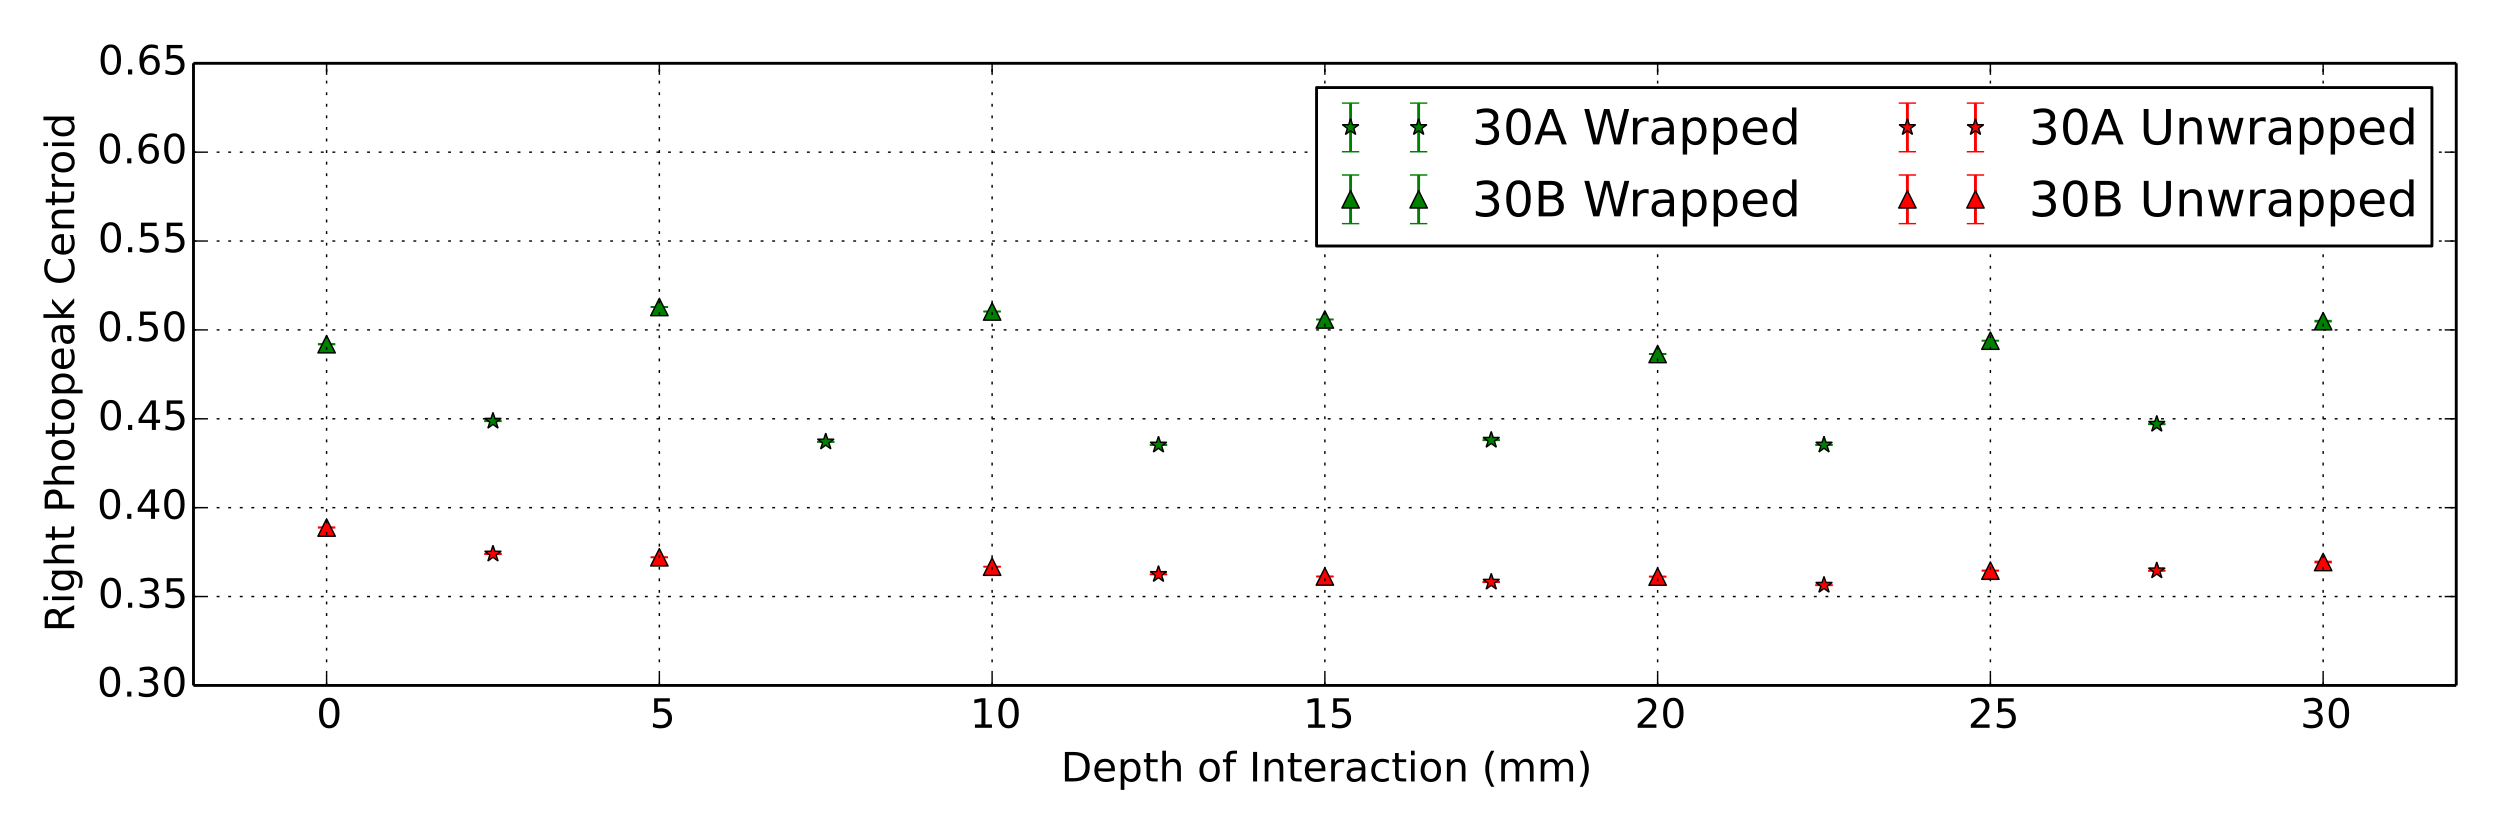 <?xml version="1.0" encoding="utf-8" standalone="no"?>
<!DOCTYPE svg PUBLIC "-//W3C//DTD SVG 1.1//EN"
  "http://www.w3.org/Graphics/SVG/1.1/DTD/svg11.dtd">
<!-- Created with matplotlib (http://matplotlib.org/) -->
<svg height="288pt" version="1.1" viewBox="0 0 864 288" width="864pt" xmlns="http://www.w3.org/2000/svg" xmlns:xlink="http://www.w3.org/1999/xlink">
 <defs>
  <style type="text/css">
*{stroke-linecap:butt;stroke-linejoin:round;}
  </style>
 </defs>
 <g id="figure_1">
  <g id="patch_1">
   <path d="
M0 288
L864 288
L864 0
L0 0
z
" style="fill:#ffffff;"/>
  </g>
  <g id="axes_1">
   <g id="patch_2">
    <path d="
M66.87 236.88
L848.88 236.88
L848.88 21.87
L66.87 21.87
z
" style="fill:#ffffff;"/>
   </g>
   <g id="LineCollection_1">
    <defs>
     <path d="
M285.373 -135.209
L285.373 -135.391" id="C0_0_f84e76b714"/>
     <path d="
M400.374 -134.13
L400.374 -134.309" id="C0_1_87a9ce64a6"/>
     <path d="
M515.376 -135.793
L515.376 -135.975" id="C0_2_22b925d654"/>
     <path d="
M745.379 -141.311
L745.379 -141.509" id="C0_3_57998615c4"/>
     <path d="
M170.371 -142.36
L170.371 -142.576" id="C0_4_4e714dbee5"/>
     <path d="
M630.377 -134.138
L630.377 -134.328" id="C0_5_bfb41fe1fd"/>
    </defs>
    <g clip-path="url(#p6a57d1389c)">
     <use style="fill:none;stroke:#008000;" x="0.0" xlink:href="#C0_0_f84e76b714" y="288.0"/>
    </g>
    <g clip-path="url(#p6a57d1389c)">
     <use style="fill:none;stroke:#008000;" x="0.0" xlink:href="#C0_1_87a9ce64a6" y="288.0"/>
    </g>
    <g clip-path="url(#p6a57d1389c)">
     <use style="fill:none;stroke:#008000;" x="0.0" xlink:href="#C0_2_22b925d654" y="288.0"/>
    </g>
    <g clip-path="url(#p6a57d1389c)">
     <use style="fill:none;stroke:#008000;" x="0.0" xlink:href="#C0_3_57998615c4" y="288.0"/>
    </g>
    <g clip-path="url(#p6a57d1389c)">
     <use style="fill:none;stroke:#008000;" x="0.0" xlink:href="#C0_4_4e714dbee5" y="288.0"/>
    </g>
    <g clip-path="url(#p6a57d1389c)">
     <use style="fill:none;stroke:#008000;" x="0.0" xlink:href="#C0_5_bfb41fe1fd" y="288.0"/>
    </g>
   </g>
   <g id="LineCollection_2">
    <defs>
     <path d="
M457.875 -177.488
L457.875 -177.688" id="C1_0_87cd626e05"/>
     <path d="
M227.872 -181.8
L227.872 -181.988" id="C1_1_9b79291924"/>
     <path d="
M802.879 -176.798
L802.879 -177.197" id="C1_2_ac76e5a83e"/>
     <path d="
M687.878 -170.17
L687.878 -170.349" id="C1_3_b88415d452"/>
     <path d="
M572.876 -165.557
L572.876 -165.746" id="C1_4_89aa7c04b0"/>
     <path d="
M112.871 -168.893
L112.871 -169.194" id="C1_5_af213c4eaf"/>
     <path d="
M342.874 -180.25
L342.874 -180.449" id="C1_6_d04ceac0a5"/>
    </defs>
    <g clip-path="url(#p6a57d1389c)">
     <use style="fill:none;stroke:#008000;" x="0.0" xlink:href="#C1_0_87cd626e05" y="288.0"/>
    </g>
    <g clip-path="url(#p6a57d1389c)">
     <use style="fill:none;stroke:#008000;" x="0.0" xlink:href="#C1_1_9b79291924" y="288.0"/>
    </g>
    <g clip-path="url(#p6a57d1389c)">
     <use style="fill:none;stroke:#008000;" x="0.0" xlink:href="#C1_2_ac76e5a83e" y="288.0"/>
    </g>
    <g clip-path="url(#p6a57d1389c)">
     <use style="fill:none;stroke:#008000;" x="0.0" xlink:href="#C1_3_b88415d452" y="288.0"/>
    </g>
    <g clip-path="url(#p6a57d1389c)">
     <use style="fill:none;stroke:#008000;" x="0.0" xlink:href="#C1_4_89aa7c04b0" y="288.0"/>
    </g>
    <g clip-path="url(#p6a57d1389c)">
     <use style="fill:none;stroke:#008000;" x="0.0" xlink:href="#C1_5_af213c4eaf" y="288.0"/>
    </g>
    <g clip-path="url(#p6a57d1389c)">
     <use style="fill:none;stroke:#008000;" x="0.0" xlink:href="#C1_6_d04ceac0a5" y="288.0"/>
    </g>
   </g>
   <g id="LineCollection_3">
    <defs>
     <path d="
M745.379 -90.666
L745.379 -90.856" id="C2_0_e4995f9264"/>
     <path d="
M515.376 -86.753
L515.376 -86.93" id="C2_1_baa4ecd8dc"/>
     <path d="
M860.38 -90.256
L860.38 -90.767" id="C2_2_546cac881d"/>
     <path d="
M400.374 -89.422
L400.374 -89.592" id="C2_3_488a31db1c"/>
     <path d="
M630.377 -85.679
L630.377 -85.862" id="C2_4_7d1942fc31"/>
     <path d="
M170.371 -96.446
L170.371 -96.652" id="C2_5_08588f0f5e"/>
    </defs>
    <g clip-path="url(#p6a57d1389c)">
     <use style="fill:none;stroke:#ff0000;" x="0.0" xlink:href="#C2_0_e4995f9264" y="288.0"/>
    </g>
    <g clip-path="url(#p6a57d1389c)">
     <use style="fill:none;stroke:#ff0000;" x="0.0" xlink:href="#C2_1_baa4ecd8dc" y="288.0"/>
    </g>
    <g clip-path="url(#p6a57d1389c)">
     <use style="fill:none;stroke:#ff0000;" x="0.0" xlink:href="#C2_2_546cac881d" y="288.0"/>
    </g>
    <g clip-path="url(#p6a57d1389c)">
     <use style="fill:none;stroke:#ff0000;" x="0.0" xlink:href="#C2_3_488a31db1c" y="288.0"/>
    </g>
    <g clip-path="url(#p6a57d1389c)">
     <use style="fill:none;stroke:#ff0000;" x="0.0" xlink:href="#C2_4_7d1942fc31" y="288.0"/>
    </g>
    <g clip-path="url(#p6a57d1389c)">
     <use style="fill:none;stroke:#ff0000;" x="0.0" xlink:href="#C2_5_08588f0f5e" y="288.0"/>
    </g>
   </g>
   <g id="LineCollection_4">
    <defs>
     <path d="
M802.879 -93.552
L802.879 -93.974" id="C3_0_20432c272b"/>
     <path d="
M572.876 -88.642
L572.876 -88.824" id="C3_1_07f9cdc0fd"/>
     <path d="
M687.878 -90.685
L687.878 -90.893" id="C3_2_802c708a5b"/>
     <path d="
M457.875 -88.683
L457.875 -88.869" id="C3_3_863ce55104"/>
     <path d="
M342.874 -92.063
L342.874 -92.242" id="C3_4_1d6127c6db"/>
     <path d="
M227.872 -95.306
L227.872 -95.498" id="C3_5_6815d40a22"/>
     <path d="
M112.871 -105.555
L112.871 -105.816" id="C3_6_57e0ab367d"/>
    </defs>
    <g clip-path="url(#p6a57d1389c)">
     <use style="fill:none;stroke:#ff0000;" x="0.0" xlink:href="#C3_0_20432c272b" y="288.0"/>
    </g>
    <g clip-path="url(#p6a57d1389c)">
     <use style="fill:none;stroke:#ff0000;" x="0.0" xlink:href="#C3_1_07f9cdc0fd" y="288.0"/>
    </g>
    <g clip-path="url(#p6a57d1389c)">
     <use style="fill:none;stroke:#ff0000;" x="0.0" xlink:href="#C3_2_802c708a5b" y="288.0"/>
    </g>
    <g clip-path="url(#p6a57d1389c)">
     <use style="fill:none;stroke:#ff0000;" x="0.0" xlink:href="#C3_3_863ce55104" y="288.0"/>
    </g>
    <g clip-path="url(#p6a57d1389c)">
     <use style="fill:none;stroke:#ff0000;" x="0.0" xlink:href="#C3_4_1d6127c6db" y="288.0"/>
    </g>
    <g clip-path="url(#p6a57d1389c)">
     <use style="fill:none;stroke:#ff0000;" x="0.0" xlink:href="#C3_5_6815d40a22" y="288.0"/>
    </g>
    <g clip-path="url(#p6a57d1389c)">
     <use style="fill:none;stroke:#ff0000;" x="0.0" xlink:href="#C3_6_57e0ab367d" y="288.0"/>
    </g>
   </g>
   <g id="line2d_1">
    <defs>
     <path d="
M3 1.83697e-16
L-3 -1.83697e-16" id="m1ef3793437" style="stroke:#008000;stroke-width:0.5;"/>
    </defs>
    <g clip-path="url(#p6a57d1389c)">
     <use style="fill:#008000;stroke:#008000;stroke-width:0.5;" x="285.373" xlink:href="#m1ef3793437" y="152.791"/>
     <use style="fill:#008000;stroke:#008000;stroke-width:0.5;" x="400.374" xlink:href="#m1ef3793437" y="153.87"/>
     <use style="fill:#008000;stroke:#008000;stroke-width:0.5;" x="515.376" xlink:href="#m1ef3793437" y="152.207"/>
     <use style="fill:#008000;stroke:#008000;stroke-width:0.5;" x="745.379" xlink:href="#m1ef3793437" y="146.689"/>
     <use style="fill:#008000;stroke:#008000;stroke-width:0.5;" x="170.371" xlink:href="#m1ef3793437" y="145.64"/>
     <use style="fill:#008000;stroke:#008000;stroke-width:0.5;" x="630.377" xlink:href="#m1ef3793437" y="153.862"/>
    </g>
   </g>
   <g id="line2d_2">
    <g clip-path="url(#p6a57d1389c)">
     <use style="fill:#008000;stroke:#008000;stroke-width:0.5;" x="285.373" xlink:href="#m1ef3793437" y="152.609"/>
     <use style="fill:#008000;stroke:#008000;stroke-width:0.5;" x="400.374" xlink:href="#m1ef3793437" y="153.691"/>
     <use style="fill:#008000;stroke:#008000;stroke-width:0.5;" x="515.376" xlink:href="#m1ef3793437" y="152.025"/>
     <use style="fill:#008000;stroke:#008000;stroke-width:0.5;" x="745.379" xlink:href="#m1ef3793437" y="146.491"/>
     <use style="fill:#008000;stroke:#008000;stroke-width:0.5;" x="170.371" xlink:href="#m1ef3793437" y="145.424"/>
     <use style="fill:#008000;stroke:#008000;stroke-width:0.5;" x="630.377" xlink:href="#m1ef3793437" y="153.672"/>
    </g>
   </g>
   <g id="line2d_3">
    <defs>
     <path d="
M1.83697e-16 -3
L-0.674 -0.927
L-2.853 -0.927
L-1.09 0.354
L-1.763 2.427
L-2.10498e-16 1.146
L1.763 2.427
L1.09 0.354
L2.853 -0.927
L0.674 -0.927
z
" id="m78c097fb03" style="stroke:#000000;stroke-linejoin:bevel;stroke-width:0.5;"/>
    </defs>
    <g clip-path="url(#p6a57d1389c)">
     <use style="fill:#008000;stroke:#000000;stroke-linejoin:bevel;stroke-width:0.5;" x="285.373" xlink:href="#m78c097fb03" y="152.7"/>
     <use style="fill:#008000;stroke:#000000;stroke-linejoin:bevel;stroke-width:0.5;" x="400.374" xlink:href="#m78c097fb03" y="153.781"/>
     <use style="fill:#008000;stroke:#000000;stroke-linejoin:bevel;stroke-width:0.5;" x="515.376" xlink:href="#m78c097fb03" y="152.116"/>
     <use style="fill:#008000;stroke:#000000;stroke-linejoin:bevel;stroke-width:0.5;" x="745.379" xlink:href="#m78c097fb03" y="146.59"/>
     <use style="fill:#008000;stroke:#000000;stroke-linejoin:bevel;stroke-width:0.5;" x="170.371" xlink:href="#m78c097fb03" y="145.532"/>
     <use style="fill:#008000;stroke:#000000;stroke-linejoin:bevel;stroke-width:0.5;" x="630.377" xlink:href="#m78c097fb03" y="153.767"/>
    </g>
   </g>
   <g id="line2d_4">
    <g clip-path="url(#p6a57d1389c)">
     <use style="fill:#008000;stroke:#008000;stroke-width:0.5;" x="457.875" xlink:href="#m1ef3793437" y="110.512"/>
     <use style="fill:#008000;stroke:#008000;stroke-width:0.5;" x="227.872" xlink:href="#m1ef3793437" y="106.2"/>
     <use style="fill:#008000;stroke:#008000;stroke-width:0.5;" x="802.879" xlink:href="#m1ef3793437" y="111.202"/>
     <use style="fill:#008000;stroke:#008000;stroke-width:0.5;" x="687.878" xlink:href="#m1ef3793437" y="117.83"/>
     <use style="fill:#008000;stroke:#008000;stroke-width:0.5;" x="572.876" xlink:href="#m1ef3793437" y="122.443"/>
     <use style="fill:#008000;stroke:#008000;stroke-width:0.5;" x="112.871" xlink:href="#m1ef3793437" y="119.107"/>
     <use style="fill:#008000;stroke:#008000;stroke-width:0.5;" x="342.874" xlink:href="#m1ef3793437" y="107.75"/>
    </g>
   </g>
   <g id="line2d_5">
    <g clip-path="url(#p6a57d1389c)">
     <use style="fill:#008000;stroke:#008000;stroke-width:0.5;" x="457.875" xlink:href="#m1ef3793437" y="110.312"/>
     <use style="fill:#008000;stroke:#008000;stroke-width:0.5;" x="227.872" xlink:href="#m1ef3793437" y="106.012"/>
     <use style="fill:#008000;stroke:#008000;stroke-width:0.5;" x="802.879" xlink:href="#m1ef3793437" y="110.803"/>
     <use style="fill:#008000;stroke:#008000;stroke-width:0.5;" x="687.878" xlink:href="#m1ef3793437" y="117.651"/>
     <use style="fill:#008000;stroke:#008000;stroke-width:0.5;" x="572.876" xlink:href="#m1ef3793437" y="122.254"/>
     <use style="fill:#008000;stroke:#008000;stroke-width:0.5;" x="112.871" xlink:href="#m1ef3793437" y="118.806"/>
     <use style="fill:#008000;stroke:#008000;stroke-width:0.5;" x="342.874" xlink:href="#m1ef3793437" y="107.551"/>
    </g>
   </g>
   <g id="line2d_6">
    <defs>
     <path d="
M0 -3
L-3 3
L3 3
z
" id="md7f788f78c" style="stroke:#000000;stroke-linejoin:miter;stroke-width:0.5;"/>
    </defs>
    <g clip-path="url(#p6a57d1389c)">
     <use style="fill:#008000;stroke:#000000;stroke-linejoin:miter;stroke-width:0.5;" x="457.875" xlink:href="#md7f788f78c" y="110.412"/>
     <use style="fill:#008000;stroke:#000000;stroke-linejoin:miter;stroke-width:0.5;" x="227.872" xlink:href="#md7f788f78c" y="106.106"/>
     <use style="fill:#008000;stroke:#000000;stroke-linejoin:miter;stroke-width:0.5;" x="802.879" xlink:href="#md7f788f78c" y="111.003"/>
     <use style="fill:#008000;stroke:#000000;stroke-linejoin:miter;stroke-width:0.5;" x="687.878" xlink:href="#md7f788f78c" y="117.74"/>
     <use style="fill:#008000;stroke:#000000;stroke-linejoin:miter;stroke-width:0.5;" x="572.876" xlink:href="#md7f788f78c" y="122.349"/>
     <use style="fill:#008000;stroke:#000000;stroke-linejoin:miter;stroke-width:0.5;" x="112.871" xlink:href="#md7f788f78c" y="118.956"/>
     <use style="fill:#008000;stroke:#000000;stroke-linejoin:miter;stroke-width:0.5;" x="342.874" xlink:href="#md7f788f78c" y="107.651"/>
    </g>
   </g>
   <g id="line2d_7">
    <defs>
     <path d="
M3 1.83697e-16
L-3 -1.83697e-16" id="m12d35e2592" style="stroke:#ff0000;stroke-width:0.5;"/>
    </defs>
    <g clip-path="url(#p6a57d1389c)">
     <use style="fill:#ff0000;stroke:#ff0000;stroke-width:0.5;" x="745.379" xlink:href="#m12d35e2592" y="197.333"/>
     <use style="fill:#ff0000;stroke:#ff0000;stroke-width:0.5;" x="515.376" xlink:href="#m12d35e2592" y="201.247"/>
     <use style="fill:#ff0000;stroke:#ff0000;stroke-width:0.5;" x="860.38" xlink:href="#m12d35e2592" y="197.744"/>
     <use style="fill:#ff0000;stroke:#ff0000;stroke-width:0.5;" x="400.374" xlink:href="#m12d35e2592" y="198.578"/>
     <use style="fill:#ff0000;stroke:#ff0000;stroke-width:0.5;" x="630.377" xlink:href="#m12d35e2592" y="202.321"/>
     <use style="fill:#ff0000;stroke:#ff0000;stroke-width:0.5;" x="170.371" xlink:href="#m12d35e2592" y="191.554"/>
    </g>
   </g>
   <g id="line2d_8">
    <g clip-path="url(#p6a57d1389c)">
     <use style="fill:#ff0000;stroke:#ff0000;stroke-width:0.5;" x="745.379" xlink:href="#m12d35e2592" y="197.144"/>
     <use style="fill:#ff0000;stroke:#ff0000;stroke-width:0.5;" x="515.376" xlink:href="#m12d35e2592" y="201.07"/>
     <use style="fill:#ff0000;stroke:#ff0000;stroke-width:0.5;" x="860.38" xlink:href="#m12d35e2592" y="197.233"/>
     <use style="fill:#ff0000;stroke:#ff0000;stroke-width:0.5;" x="400.374" xlink:href="#m12d35e2592" y="198.408"/>
     <use style="fill:#ff0000;stroke:#ff0000;stroke-width:0.5;" x="630.377" xlink:href="#m12d35e2592" y="202.138"/>
     <use style="fill:#ff0000;stroke:#ff0000;stroke-width:0.5;" x="170.371" xlink:href="#m12d35e2592" y="191.348"/>
    </g>
   </g>
   <g id="line2d_9">
    <defs>
     <path d="
M1.83697e-16 -3
L-0.674 -0.927
L-2.853 -0.927
L-1.09 0.354
L-1.763 2.427
L-2.10498e-16 1.146
L1.763 2.427
L1.09 0.354
L2.853 -0.927
L0.674 -0.927
z
" id="mffc86915ee" style="stroke:#000000;stroke-linejoin:bevel;stroke-width:0.5;"/>
    </defs>
    <g clip-path="url(#p6a57d1389c)">
     <use style="fill:#ff0000;stroke:#000000;stroke-linejoin:bevel;stroke-width:0.5;" x="745.379" xlink:href="#mffc86915ee" y="197.239"/>
     <use style="fill:#ff0000;stroke:#000000;stroke-linejoin:bevel;stroke-width:0.5;" x="515.376" xlink:href="#mffc86915ee" y="201.158"/>
     <use style="fill:#ff0000;stroke:#000000;stroke-linejoin:bevel;stroke-width:0.5;" x="860.38" xlink:href="#mffc86915ee" y="197.489"/>
     <use style="fill:#ff0000;stroke:#000000;stroke-linejoin:bevel;stroke-width:0.5;" x="400.374" xlink:href="#mffc86915ee" y="198.493"/>
     <use style="fill:#ff0000;stroke:#000000;stroke-linejoin:bevel;stroke-width:0.5;" x="630.377" xlink:href="#mffc86915ee" y="202.23"/>
     <use style="fill:#ff0000;stroke:#000000;stroke-linejoin:bevel;stroke-width:0.5;" x="170.371" xlink:href="#mffc86915ee" y="191.451"/>
    </g>
   </g>
   <g id="line2d_10">
    <g clip-path="url(#p6a57d1389c)">
     <use style="fill:#ff0000;stroke:#ff0000;stroke-width:0.5;" x="802.879" xlink:href="#m12d35e2592" y="194.448"/>
     <use style="fill:#ff0000;stroke:#ff0000;stroke-width:0.5;" x="572.876" xlink:href="#m12d35e2592" y="199.358"/>
     <use style="fill:#ff0000;stroke:#ff0000;stroke-width:0.5;" x="687.878" xlink:href="#m12d35e2592" y="197.315"/>
     <use style="fill:#ff0000;stroke:#ff0000;stroke-width:0.5;" x="457.875" xlink:href="#m12d35e2592" y="199.317"/>
     <use style="fill:#ff0000;stroke:#ff0000;stroke-width:0.5;" x="342.874" xlink:href="#m12d35e2592" y="195.937"/>
     <use style="fill:#ff0000;stroke:#ff0000;stroke-width:0.5;" x="227.872" xlink:href="#m12d35e2592" y="192.694"/>
     <use style="fill:#ff0000;stroke:#ff0000;stroke-width:0.5;" x="112.871" xlink:href="#m12d35e2592" y="182.445"/>
    </g>
   </g>
   <g id="line2d_11">
    <g clip-path="url(#p6a57d1389c)">
     <use style="fill:#ff0000;stroke:#ff0000;stroke-width:0.5;" x="802.879" xlink:href="#m12d35e2592" y="194.026"/>
     <use style="fill:#ff0000;stroke:#ff0000;stroke-width:0.5;" x="572.876" xlink:href="#m12d35e2592" y="199.176"/>
     <use style="fill:#ff0000;stroke:#ff0000;stroke-width:0.5;" x="687.878" xlink:href="#m12d35e2592" y="197.107"/>
     <use style="fill:#ff0000;stroke:#ff0000;stroke-width:0.5;" x="457.875" xlink:href="#m12d35e2592" y="199.131"/>
     <use style="fill:#ff0000;stroke:#ff0000;stroke-width:0.5;" x="342.874" xlink:href="#m12d35e2592" y="195.758"/>
     <use style="fill:#ff0000;stroke:#ff0000;stroke-width:0.5;" x="227.872" xlink:href="#m12d35e2592" y="192.502"/>
     <use style="fill:#ff0000;stroke:#ff0000;stroke-width:0.5;" x="112.871" xlink:href="#m12d35e2592" y="182.184"/>
    </g>
   </g>
   <g id="line2d_12">
    <defs>
     <path d="
M0 -3
L-3 3
L3 3
z
" id="m22ca2eebfc" style="stroke:#000000;stroke-linejoin:miter;stroke-width:0.5;"/>
    </defs>
    <g clip-path="url(#p6a57d1389c)">
     <use style="fill:#ff0000;stroke:#000000;stroke-linejoin:miter;stroke-width:0.5;" x="802.879" xlink:href="#m22ca2eebfc" y="194.237"/>
     <use style="fill:#ff0000;stroke:#000000;stroke-linejoin:miter;stroke-width:0.5;" x="572.876" xlink:href="#m22ca2eebfc" y="199.267"/>
     <use style="fill:#ff0000;stroke:#000000;stroke-linejoin:miter;stroke-width:0.5;" x="687.878" xlink:href="#m22ca2eebfc" y="197.211"/>
     <use style="fill:#ff0000;stroke:#000000;stroke-linejoin:miter;stroke-width:0.5;" x="457.875" xlink:href="#m22ca2eebfc" y="199.224"/>
     <use style="fill:#ff0000;stroke:#000000;stroke-linejoin:miter;stroke-width:0.5;" x="342.874" xlink:href="#m22ca2eebfc" y="195.847"/>
     <use style="fill:#ff0000;stroke:#000000;stroke-linejoin:miter;stroke-width:0.5;" x="227.872" xlink:href="#m22ca2eebfc" y="192.598"/>
     <use style="fill:#ff0000;stroke:#000000;stroke-linejoin:miter;stroke-width:0.5;" x="112.871" xlink:href="#m22ca2eebfc" y="182.314"/>
    </g>
   </g>
   <g id="matplotlib.axis_1">
    <g id="xtick_1">
     <g id="line2d_13">
      <path clip-path="url(#p6a57d1389c)" d="
M112.871 236.88
L112.871 21.87" style="fill:none;stroke:#000000;stroke-dasharray:1,3;stroke-dashoffset:0.0;stroke-width:0.5;"/>
     </g>
     <g id="line2d_14">
      <defs>
       <path d="
M0 0
L0 -4" id="m93b0483c22" style="stroke:#000000;stroke-width:0.5;"/>
      </defs>
      <g>
       <use style="stroke:#000000;stroke-width:0.5;" x="112.871" xlink:href="#m93b0483c22" y="236.88"/>
      </g>
     </g>
     <g id="line2d_15">
      <defs>
       <path d="
M0 0
L0 4" id="m741efc42ff" style="stroke:#000000;stroke-width:0.5;"/>
      </defs>
      <g>
       <use style="stroke:#000000;stroke-width:0.5;" x="112.871" xlink:href="#m741efc42ff" y="21.87"/>
      </g>
     </g>
     <g id="text_1">
      <!-- 0 -->
      <defs>
       <path d="
M31.781 66.406
Q24.172 66.406 20.328 58.906
Q16.5 51.422 16.5 36.375
Q16.5 21.391 20.328 13.891
Q24.172 6.391 31.781 6.391
Q39.453 6.391 43.281 13.891
Q47.125 21.391 47.125 36.375
Q47.125 51.422 43.281 58.906
Q39.453 66.406 31.781 66.406
M31.781 74.219
Q44.047 74.219 50.516 64.516
Q56.984 54.828 56.984 36.375
Q56.984 17.969 50.516 8.266
Q44.047 -1.422 31.781 -1.422
Q19.531 -1.422 13.062 8.266
Q6.594 17.969 6.594 36.375
Q6.594 54.828 13.062 64.516
Q19.531 74.219 31.781 74.219" id="BitstreamVeraSans-Roman-30"/>
      </defs>
      <g transform="translate(109.343 251.518)scale(0.14 -0.14)">
       <use xlink:href="#BitstreamVeraSans-Roman-30"/>
      </g>
     </g>
    </g>
    <g id="xtick_2">
     <g id="line2d_16">
      <path clip-path="url(#p6a57d1389c)" d="
M227.872 236.88
L227.872 21.87" style="fill:none;stroke:#000000;stroke-dasharray:1,3;stroke-dashoffset:0.0;stroke-width:0.5;"/>
     </g>
     <g id="line2d_17">
      <g>
       <use style="stroke:#000000;stroke-width:0.5;" x="227.872" xlink:href="#m93b0483c22" y="236.88"/>
      </g>
     </g>
     <g id="line2d_18">
      <g>
       <use style="stroke:#000000;stroke-width:0.5;" x="227.872" xlink:href="#m741efc42ff" y="21.87"/>
      </g>
     </g>
     <g id="text_2">
      <!-- 5 -->
      <defs>
       <path d="
M10.797 72.906
L49.516 72.906
L49.516 64.594
L19.828 64.594
L19.828 46.734
Q21.969 47.469 24.109 47.828
Q26.266 48.188 28.422 48.188
Q40.625 48.188 47.75 41.5
Q54.891 34.812 54.891 23.391
Q54.891 11.625 47.562 5.094
Q40.234 -1.422 26.906 -1.422
Q22.312 -1.422 17.547 -0.641
Q12.797 0.141 7.719 1.703
L7.719 11.625
Q12.109 9.234 16.797 8.062
Q21.484 6.891 26.703 6.891
Q35.156 6.891 40.078 11.328
Q45.016 15.766 45.016 23.391
Q45.016 31 40.078 35.438
Q35.156 39.891 26.703 39.891
Q22.75 39.891 18.812 39.016
Q14.891 38.141 10.797 36.281
z
" id="BitstreamVeraSans-Roman-35"/>
      </defs>
      <g transform="translate(224.57 251.518)scale(0.14 -0.14)">
       <use xlink:href="#BitstreamVeraSans-Roman-35"/>
      </g>
     </g>
    </g>
    <g id="xtick_3">
     <g id="line2d_19">
      <path clip-path="url(#p6a57d1389c)" d="
M342.874 236.88
L342.874 21.87" style="fill:none;stroke:#000000;stroke-dasharray:1,3;stroke-dashoffset:0.0;stroke-width:0.5;"/>
     </g>
     <g id="line2d_20">
      <g>
       <use style="stroke:#000000;stroke-width:0.5;" x="342.874" xlink:href="#m93b0483c22" y="236.88"/>
      </g>
     </g>
     <g id="line2d_21">
      <g>
       <use style="stroke:#000000;stroke-width:0.5;" x="342.874" xlink:href="#m741efc42ff" y="21.87"/>
      </g>
     </g>
     <g id="text_3">
      <!-- 10 -->
      <defs>
       <path d="
M12.406 8.297
L28.516 8.297
L28.516 63.922
L10.984 60.406
L10.984 69.391
L28.422 72.906
L38.281 72.906
L38.281 8.297
L54.391 8.297
L54.391 0
L12.406 0
z
" id="BitstreamVeraSans-Roman-31"/>
      </defs>
      <g transform="translate(335.2 251.518)scale(0.14 -0.14)">
       <use xlink:href="#BitstreamVeraSans-Roman-31"/>
       <use x="63.623" xlink:href="#BitstreamVeraSans-Roman-30"/>
      </g>
     </g>
    </g>
    <g id="xtick_4">
     <g id="line2d_22">
      <path clip-path="url(#p6a57d1389c)" d="
M457.875 236.88
L457.875 21.87" style="fill:none;stroke:#000000;stroke-dasharray:1,3;stroke-dashoffset:0.0;stroke-width:0.5;"/>
     </g>
     <g id="line2d_23">
      <g>
       <use style="stroke:#000000;stroke-width:0.5;" x="457.875" xlink:href="#m93b0483c22" y="236.88"/>
      </g>
     </g>
     <g id="line2d_24">
      <g>
       <use style="stroke:#000000;stroke-width:0.5;" x="457.875" xlink:href="#m741efc42ff" y="21.87"/>
      </g>
     </g>
     <g id="text_4">
      <!-- 15 -->
      <g transform="translate(450.348 251.518)scale(0.14 -0.14)">
       <use xlink:href="#BitstreamVeraSans-Roman-31"/>
       <use x="63.623" xlink:href="#BitstreamVeraSans-Roman-35"/>
      </g>
     </g>
    </g>
    <g id="xtick_5">
     <g id="line2d_25">
      <path clip-path="url(#p6a57d1389c)" d="
M572.876 236.88
L572.876 21.87" style="fill:none;stroke:#000000;stroke-dasharray:1,3;stroke-dashoffset:0.0;stroke-width:0.5;"/>
     </g>
     <g id="line2d_26">
      <g>
       <use style="stroke:#000000;stroke-width:0.5;" x="572.876" xlink:href="#m93b0483c22" y="236.88"/>
      </g>
     </g>
     <g id="line2d_27">
      <g>
       <use style="stroke:#000000;stroke-width:0.5;" x="572.876" xlink:href="#m741efc42ff" y="21.87"/>
      </g>
     </g>
     <g id="text_5">
      <!-- 20 -->
      <defs>
       <path d="
M19.188 8.297
L53.609 8.297
L53.609 0
L7.328 0
L7.328 8.297
Q12.938 14.109 22.625 23.891
Q32.328 33.688 34.812 36.531
Q39.547 41.844 41.422 45.531
Q43.312 49.219 43.312 52.781
Q43.312 58.594 39.234 62.25
Q35.156 65.922 28.609 65.922
Q23.969 65.922 18.812 64.312
Q13.672 62.703 7.812 59.422
L7.812 69.391
Q13.766 71.781 18.938 73
Q24.125 74.219 28.422 74.219
Q39.75 74.219 46.484 68.547
Q53.219 62.891 53.219 53.422
Q53.219 48.922 51.531 44.891
Q49.859 40.875 45.406 35.406
Q44.188 33.984 37.641 27.219
Q31.109 20.453 19.188 8.297" id="BitstreamVeraSans-Roman-32"/>
      </defs>
      <g transform="translate(564.947 251.518)scale(0.14 -0.14)">
       <use xlink:href="#BitstreamVeraSans-Roman-32"/>
       <use x="63.623" xlink:href="#BitstreamVeraSans-Roman-30"/>
      </g>
     </g>
    </g>
    <g id="xtick_6">
     <g id="line2d_28">
      <path clip-path="url(#p6a57d1389c)" d="
M687.878 236.88
L687.878 21.87" style="fill:none;stroke:#000000;stroke-dasharray:1,3;stroke-dashoffset:0.0;stroke-width:0.5;"/>
     </g>
     <g id="line2d_29">
      <g>
       <use style="stroke:#000000;stroke-width:0.5;" x="687.878" xlink:href="#m93b0483c22" y="236.88"/>
      </g>
     </g>
     <g id="line2d_30">
      <g>
       <use style="stroke:#000000;stroke-width:0.5;" x="687.878" xlink:href="#m741efc42ff" y="21.87"/>
      </g>
     </g>
     <g id="text_6">
      <!-- 25 -->
      <g transform="translate(680.095 251.518)scale(0.14 -0.14)">
       <use xlink:href="#BitstreamVeraSans-Roman-32"/>
       <use x="63.623" xlink:href="#BitstreamVeraSans-Roman-35"/>
      </g>
     </g>
    </g>
    <g id="xtick_7">
     <g id="line2d_31">
      <path clip-path="url(#p6a57d1389c)" d="
M802.879 236.88
L802.879 21.87" style="fill:none;stroke:#000000;stroke-dasharray:1,3;stroke-dashoffset:0.0;stroke-width:0.5;"/>
     </g>
     <g id="line2d_32">
      <g>
       <use style="stroke:#000000;stroke-width:0.5;" x="802.879" xlink:href="#m93b0483c22" y="236.88"/>
      </g>
     </g>
     <g id="line2d_33">
      <g>
       <use style="stroke:#000000;stroke-width:0.5;" x="802.879" xlink:href="#m741efc42ff" y="21.87"/>
      </g>
     </g>
     <g id="text_7">
      <!-- 30 -->
      <defs>
       <path d="
M40.578 39.312
Q47.656 37.797 51.625 33
Q55.609 28.219 55.609 21.188
Q55.609 10.406 48.188 4.484
Q40.766 -1.422 27.094 -1.422
Q22.516 -1.422 17.656 -0.516
Q12.797 0.391 7.625 2.203
L7.625 11.719
Q11.719 9.328 16.594 8.109
Q21.484 6.891 26.812 6.891
Q36.078 6.891 40.938 10.547
Q45.797 14.203 45.797 21.188
Q45.797 27.641 41.281 31.266
Q36.766 34.906 28.719 34.906
L20.219 34.906
L20.219 43.016
L29.109 43.016
Q36.375 43.016 40.234 45.922
Q44.094 48.828 44.094 54.297
Q44.094 59.906 40.109 62.906
Q36.141 65.922 28.719 65.922
Q24.656 65.922 20.016 65.031
Q15.375 64.156 9.812 62.312
L9.812 71.094
Q15.438 72.656 20.344 73.438
Q25.25 74.219 29.594 74.219
Q40.828 74.219 47.359 69.109
Q53.906 64.016 53.906 55.328
Q53.906 49.266 50.438 45.094
Q46.969 40.922 40.578 39.312" id="BitstreamVeraSans-Roman-33"/>
      </defs>
      <g transform="translate(794.971 251.518)scale(0.14 -0.14)">
       <use xlink:href="#BitstreamVeraSans-Roman-33"/>
       <use x="63.623" xlink:href="#BitstreamVeraSans-Roman-30"/>
      </g>
     </g>
    </g>
    <g id="text_8">
     <!-- Depth of Interaction (mm) -->
     <defs>
      <path id="BitstreamVeraSans-Roman-20"/>
      <path d="
M9.812 72.906
L19.672 72.906
L19.672 0
L9.812 0
z
" id="BitstreamVeraSans-Roman-49"/>
      <path d="
M54.891 33.016
L54.891 0
L45.906 0
L45.906 32.719
Q45.906 40.484 42.875 44.328
Q39.844 48.188 33.797 48.188
Q26.516 48.188 22.312 43.547
Q18.109 38.922 18.109 30.906
L18.109 0
L9.078 0
L9.078 54.688
L18.109 54.688
L18.109 46.188
Q21.344 51.125 25.703 53.562
Q30.078 56 35.797 56
Q45.219 56 50.047 50.172
Q54.891 44.344 54.891 33.016" id="BitstreamVeraSans-Roman-6e"/>
      <path d="
M34.281 27.484
Q23.391 27.484 19.188 25
Q14.984 22.516 14.984 16.5
Q14.984 11.719 18.141 8.906
Q21.297 6.109 26.703 6.109
Q34.188 6.109 38.703 11.406
Q43.219 16.703 43.219 25.484
L43.219 27.484
z

M52.203 31.203
L52.203 0
L43.219 0
L43.219 8.297
Q40.141 3.328 35.547 0.953
Q30.953 -1.422 24.312 -1.422
Q15.922 -1.422 10.953 3.297
Q6 8.016 6 15.922
Q6 25.141 12.172 29.828
Q18.359 34.516 30.609 34.516
L43.219 34.516
L43.219 35.406
Q43.219 41.609 39.141 45
Q35.062 48.391 27.688 48.391
Q23 48.391 18.547 47.266
Q14.109 46.141 10.016 43.891
L10.016 52.203
Q14.938 54.109 19.578 55.047
Q24.219 56 28.609 56
Q40.484 56 46.344 49.844
Q52.203 43.703 52.203 31.203" id="BitstreamVeraSans-Roman-61"/>
      <path d="
M30.609 48.391
Q23.391 48.391 19.188 42.75
Q14.984 37.109 14.984 27.297
Q14.984 17.484 19.156 11.844
Q23.344 6.203 30.609 6.203
Q37.797 6.203 41.984 11.859
Q46.188 17.531 46.188 27.297
Q46.188 37.016 41.984 42.703
Q37.797 48.391 30.609 48.391
M30.609 56
Q42.328 56 49.016 48.375
Q55.719 40.766 55.719 27.297
Q55.719 13.875 49.016 6.219
Q42.328 -1.422 30.609 -1.422
Q18.844 -1.422 12.172 6.219
Q5.516 13.875 5.516 27.297
Q5.516 40.766 12.172 48.375
Q18.844 56 30.609 56" id="BitstreamVeraSans-Roman-6f"/>
      <path d="
M8.016 75.875
L15.828 75.875
Q23.141 64.359 26.781 53.312
Q30.422 42.281 30.422 31.391
Q30.422 20.453 26.781 9.375
Q23.141 -1.703 15.828 -13.188
L8.016 -13.188
Q14.5 -2 17.703 9.062
Q20.906 20.125 20.906 31.391
Q20.906 42.672 17.703 53.656
Q14.5 64.656 8.016 75.875" id="BitstreamVeraSans-Roman-29"/>
      <path d="
M19.672 64.797
L19.672 8.109
L31.594 8.109
Q46.688 8.109 53.688 14.938
Q60.688 21.781 60.688 36.531
Q60.688 51.172 53.688 57.984
Q46.688 64.797 31.594 64.797
z

M9.812 72.906
L30.078 72.906
Q51.266 72.906 61.172 64.094
Q71.094 55.281 71.094 36.531
Q71.094 17.672 61.125 8.828
Q51.172 0 30.078 0
L9.812 0
z
" id="BitstreamVeraSans-Roman-44"/>
      <path d="
M9.422 54.688
L18.406 54.688
L18.406 0
L9.422 0
z

M9.422 75.984
L18.406 75.984
L18.406 64.594
L9.422 64.594
z
" id="BitstreamVeraSans-Roman-69"/>
      <path d="
M54.891 33.016
L54.891 0
L45.906 0
L45.906 32.719
Q45.906 40.484 42.875 44.328
Q39.844 48.188 33.797 48.188
Q26.516 48.188 22.312 43.547
Q18.109 38.922 18.109 30.906
L18.109 0
L9.078 0
L9.078 75.984
L18.109 75.984
L18.109 46.188
Q21.344 51.125 25.703 53.562
Q30.078 56 35.797 56
Q45.219 56 50.047 50.172
Q54.891 44.344 54.891 33.016" id="BitstreamVeraSans-Roman-68"/>
      <path d="
M48.781 52.594
L48.781 44.188
Q44.969 46.297 41.141 47.344
Q37.312 48.391 33.406 48.391
Q24.656 48.391 19.812 42.844
Q14.984 37.312 14.984 27.297
Q14.984 17.281 19.812 11.734
Q24.656 6.203 33.406 6.203
Q37.312 6.203 41.141 7.25
Q44.969 8.297 48.781 10.406
L48.781 2.094
Q45.016 0.344 40.984 -0.531
Q36.969 -1.422 32.422 -1.422
Q20.062 -1.422 12.781 6.344
Q5.516 14.109 5.516 27.297
Q5.516 40.672 12.859 48.328
Q20.219 56 33.016 56
Q37.156 56 41.109 55.141
Q45.062 54.297 48.781 52.594" id="BitstreamVeraSans-Roman-63"/>
      <path d="
M31 75.875
Q24.469 64.656 21.281 53.656
Q18.109 42.672 18.109 31.391
Q18.109 20.125 21.312 9.062
Q24.516 -2 31 -13.188
L23.188 -13.188
Q15.875 -1.703 12.234 9.375
Q8.594 20.453 8.594 31.391
Q8.594 42.281 12.203 53.312
Q15.828 64.359 23.188 75.875
z
" id="BitstreamVeraSans-Roman-28"/>
      <path d="
M56.203 29.594
L56.203 25.203
L14.891 25.203
Q15.484 15.922 20.484 11.062
Q25.484 6.203 34.422 6.203
Q39.594 6.203 44.453 7.469
Q49.312 8.734 54.109 11.281
L54.109 2.781
Q49.266 0.734 44.188 -0.344
Q39.109 -1.422 33.891 -1.422
Q20.797 -1.422 13.156 6.188
Q5.516 13.812 5.516 26.812
Q5.516 40.234 12.766 48.109
Q20.016 56 32.328 56
Q43.359 56 49.781 48.891
Q56.203 41.797 56.203 29.594
M47.219 32.234
Q47.125 39.594 43.094 43.984
Q39.062 48.391 32.422 48.391
Q24.906 48.391 20.391 44.141
Q15.875 39.891 15.188 32.172
z
" id="BitstreamVeraSans-Roman-65"/>
      <path d="
M52 44.188
Q55.375 50.25 60.062 53.125
Q64.75 56 71.094 56
Q79.641 56 84.281 50.016
Q88.922 44.047 88.922 33.016
L88.922 0
L79.891 0
L79.891 32.719
Q79.891 40.578 77.094 44.375
Q74.312 48.188 68.609 48.188
Q61.625 48.188 57.562 43.547
Q53.516 38.922 53.516 30.906
L53.516 0
L44.484 0
L44.484 32.719
Q44.484 40.625 41.703 44.406
Q38.922 48.188 33.109 48.188
Q26.219 48.188 22.156 43.531
Q18.109 38.875 18.109 30.906
L18.109 0
L9.078 0
L9.078 54.688
L18.109 54.688
L18.109 46.188
Q21.188 51.219 25.484 53.609
Q29.781 56 35.688 56
Q41.656 56 45.828 52.969
Q50 49.953 52 44.188" id="BitstreamVeraSans-Roman-6d"/>
      <path d="
M18.312 70.219
L18.312 54.688
L36.812 54.688
L36.812 47.703
L18.312 47.703
L18.312 18.016
Q18.312 11.328 20.141 9.422
Q21.969 7.516 27.594 7.516
L36.812 7.516
L36.812 0
L27.594 0
Q17.188 0 13.234 3.875
Q9.281 7.766 9.281 18.016
L9.281 47.703
L2.688 47.703
L2.688 54.688
L9.281 54.688
L9.281 70.219
z
" id="BitstreamVeraSans-Roman-74"/>
      <path d="
M37.109 75.984
L37.109 68.5
L28.516 68.5
Q23.688 68.5 21.797 66.547
Q19.922 64.594 19.922 59.516
L19.922 54.688
L34.719 54.688
L34.719 47.703
L19.922 47.703
L19.922 0
L10.891 0
L10.891 47.703
L2.297 47.703
L2.297 54.688
L10.891 54.688
L10.891 58.5
Q10.891 67.625 15.141 71.797
Q19.391 75.984 28.609 75.984
z
" id="BitstreamVeraSans-Roman-66"/>
      <path d="
M41.109 46.297
Q39.594 47.172 37.812 47.578
Q36.031 48 33.891 48
Q26.266 48 22.188 43.047
Q18.109 38.094 18.109 28.812
L18.109 0
L9.078 0
L9.078 54.688
L18.109 54.688
L18.109 46.188
Q20.953 51.172 25.484 53.578
Q30.031 56 36.531 56
Q37.453 56 38.578 55.875
Q39.703 55.766 41.062 55.516
z
" id="BitstreamVeraSans-Roman-72"/>
      <path d="
M18.109 8.203
L18.109 -20.797
L9.078 -20.797
L9.078 54.688
L18.109 54.688
L18.109 46.391
Q20.953 51.266 25.266 53.625
Q29.594 56 35.594 56
Q45.562 56 51.781 48.094
Q58.016 40.188 58.016 27.297
Q58.016 14.406 51.781 6.484
Q45.562 -1.422 35.594 -1.422
Q29.594 -1.422 25.266 0.953
Q20.953 3.328 18.109 8.203
M48.688 27.297
Q48.688 37.203 44.609 42.844
Q40.531 48.484 33.406 48.484
Q26.266 48.484 22.188 42.844
Q18.109 37.203 18.109 27.297
Q18.109 17.391 22.188 11.75
Q26.266 6.109 33.406 6.109
Q40.531 6.109 44.609 11.75
Q48.688 17.391 48.688 27.297" id="BitstreamVeraSans-Roman-70"/>
     </defs>
     <g transform="translate(366.657 270.067)scale(0.14 -0.14)">
      <use xlink:href="#BitstreamVeraSans-Roman-44"/>
      <use x="77.002" xlink:href="#BitstreamVeraSans-Roman-65"/>
      <use x="138.525" xlink:href="#BitstreamVeraSans-Roman-70"/>
      <use x="202.002" xlink:href="#BitstreamVeraSans-Roman-74"/>
      <use x="241.211" xlink:href="#BitstreamVeraSans-Roman-68"/>
      <use x="304.59" xlink:href="#BitstreamVeraSans-Roman-20"/>
      <use x="336.377" xlink:href="#BitstreamVeraSans-Roman-6f"/>
      <use x="397.559" xlink:href="#BitstreamVeraSans-Roman-66"/>
      <use x="432.764" xlink:href="#BitstreamVeraSans-Roman-20"/>
      <use x="464.551" xlink:href="#BitstreamVeraSans-Roman-49"/>
      <use x="494.043" xlink:href="#BitstreamVeraSans-Roman-6e"/>
      <use x="557.422" xlink:href="#BitstreamVeraSans-Roman-74"/>
      <use x="596.631" xlink:href="#BitstreamVeraSans-Roman-65"/>
      <use x="658.154" xlink:href="#BitstreamVeraSans-Roman-72"/>
      <use x="699.268" xlink:href="#BitstreamVeraSans-Roman-61"/>
      <use x="760.547" xlink:href="#BitstreamVeraSans-Roman-63"/>
      <use x="815.527" xlink:href="#BitstreamVeraSans-Roman-74"/>
      <use x="854.736" xlink:href="#BitstreamVeraSans-Roman-69"/>
      <use x="882.52" xlink:href="#BitstreamVeraSans-Roman-6f"/>
      <use x="943.701" xlink:href="#BitstreamVeraSans-Roman-6e"/>
      <use x="1007.08" xlink:href="#BitstreamVeraSans-Roman-20"/>
      <use x="1038.867" xlink:href="#BitstreamVeraSans-Roman-28"/>
      <use x="1077.881" xlink:href="#BitstreamVeraSans-Roman-6d"/>
      <use x="1175.293" xlink:href="#BitstreamVeraSans-Roman-6d"/>
      <use x="1272.705" xlink:href="#BitstreamVeraSans-Roman-29"/>
     </g>
    </g>
   </g>
   <g id="matplotlib.axis_2">
    <g id="ytick_1">
     <g id="line2d_34">
      <path clip-path="url(#p6a57d1389c)" d="
M66.87 236.88
L848.88 236.88" style="fill:none;stroke:#000000;stroke-dasharray:1,3;stroke-dashoffset:0.0;stroke-width:0.5;"/>
     </g>
     <g id="line2d_35">
      <defs>
       <path d="
M0 0
L4 0" id="m728421d6d4" style="stroke:#000000;stroke-width:0.5;"/>
      </defs>
      <g>
       <use style="stroke:#000000;stroke-width:0.5;" x="66.87" xlink:href="#m728421d6d4" y="236.88"/>
      </g>
     </g>
     <g id="line2d_36">
      <defs>
       <path d="
M0 0
L-4 0" id="mcb0005524f" style="stroke:#000000;stroke-width:0.5;"/>
      </defs>
      <g>
       <use style="stroke:#000000;stroke-width:0.5;" x="848.88" xlink:href="#mcb0005524f" y="236.88"/>
      </g>
     </g>
     <g id="text_9">
      <!-- 0.30 -->
      <defs>
       <path d="
M10.688 12.406
L21 12.406
L21 0
L10.688 0
z
" id="BitstreamVeraSans-Roman-2e"/>
      </defs>
      <g transform="translate(33.551 240.743)scale(0.14 -0.14)">
       <use xlink:href="#BitstreamVeraSans-Roman-30"/>
       <use x="63.623" xlink:href="#BitstreamVeraSans-Roman-2e"/>
       <use x="95.41" xlink:href="#BitstreamVeraSans-Roman-33"/>
       <use x="159.033" xlink:href="#BitstreamVeraSans-Roman-30"/>
      </g>
     </g>
    </g>
    <g id="ytick_2">
     <g id="line2d_37">
      <path clip-path="url(#p6a57d1389c)" d="
M66.87 206.164
L848.88 206.164" style="fill:none;stroke:#000000;stroke-dasharray:1,3;stroke-dashoffset:0.0;stroke-width:0.5;"/>
     </g>
     <g id="line2d_38">
      <g>
       <use style="stroke:#000000;stroke-width:0.5;" x="66.87" xlink:href="#m728421d6d4" y="206.164"/>
      </g>
     </g>
     <g id="line2d_39">
      <g>
       <use style="stroke:#000000;stroke-width:0.5;" x="848.88" xlink:href="#mcb0005524f" y="206.164"/>
      </g>
     </g>
     <g id="text_10">
      <!-- 0.35 -->
      <g transform="translate(33.844 210.027)scale(0.14 -0.14)">
       <use xlink:href="#BitstreamVeraSans-Roman-30"/>
       <use x="63.623" xlink:href="#BitstreamVeraSans-Roman-2e"/>
       <use x="95.41" xlink:href="#BitstreamVeraSans-Roman-33"/>
       <use x="159.033" xlink:href="#BitstreamVeraSans-Roman-35"/>
      </g>
     </g>
    </g>
    <g id="ytick_3">
     <g id="line2d_40">
      <path clip-path="url(#p6a57d1389c)" d="
M66.87 175.449
L848.88 175.449" style="fill:none;stroke:#000000;stroke-dasharray:1,3;stroke-dashoffset:0.0;stroke-width:0.5;"/>
     </g>
     <g id="line2d_41">
      <g>
       <use style="stroke:#000000;stroke-width:0.5;" x="66.87" xlink:href="#m728421d6d4" y="175.449"/>
      </g>
     </g>
     <g id="line2d_42">
      <g>
       <use style="stroke:#000000;stroke-width:0.5;" x="848.88" xlink:href="#mcb0005524f" y="175.449"/>
      </g>
     </g>
     <g id="text_11">
      <!-- 0.40 -->
      <defs>
       <path d="
M37.797 64.312
L12.891 25.391
L37.797 25.391
z

M35.203 72.906
L47.609 72.906
L47.609 25.391
L58.016 25.391
L58.016 17.188
L47.609 17.188
L47.609 0
L37.797 0
L37.797 17.188
L4.891 17.188
L4.891 26.703
z
" id="BitstreamVeraSans-Roman-34"/>
      </defs>
      <g transform="translate(33.551 179.312)scale(0.14 -0.14)">
       <use xlink:href="#BitstreamVeraSans-Roman-30"/>
       <use x="63.623" xlink:href="#BitstreamVeraSans-Roman-2e"/>
       <use x="95.41" xlink:href="#BitstreamVeraSans-Roman-34"/>
       <use x="159.033" xlink:href="#BitstreamVeraSans-Roman-30"/>
      </g>
     </g>
    </g>
    <g id="ytick_4">
     <g id="line2d_43">
      <path clip-path="url(#p6a57d1389c)" d="
M66.87 144.733
L848.88 144.733" style="fill:none;stroke:#000000;stroke-dasharray:1,3;stroke-dashoffset:0.0;stroke-width:0.5;"/>
     </g>
     <g id="line2d_44">
      <g>
       <use style="stroke:#000000;stroke-width:0.5;" x="66.87" xlink:href="#m728421d6d4" y="144.733"/>
      </g>
     </g>
     <g id="line2d_45">
      <g>
       <use style="stroke:#000000;stroke-width:0.5;" x="848.88" xlink:href="#mcb0005524f" y="144.733"/>
      </g>
     </g>
     <g id="text_12">
      <!-- 0.45 -->
      <g transform="translate(33.844 148.596)scale(0.14 -0.14)">
       <use xlink:href="#BitstreamVeraSans-Roman-30"/>
       <use x="63.623" xlink:href="#BitstreamVeraSans-Roman-2e"/>
       <use x="95.41" xlink:href="#BitstreamVeraSans-Roman-34"/>
       <use x="159.033" xlink:href="#BitstreamVeraSans-Roman-35"/>
      </g>
     </g>
    </g>
    <g id="ytick_5">
     <g id="line2d_46">
      <path clip-path="url(#p6a57d1389c)" d="
M66.87 114.017
L848.88 114.017" style="fill:none;stroke:#000000;stroke-dasharray:1,3;stroke-dashoffset:0.0;stroke-width:0.5;"/>
     </g>
     <g id="line2d_47">
      <g>
       <use style="stroke:#000000;stroke-width:0.5;" x="66.87" xlink:href="#m728421d6d4" y="114.017"/>
      </g>
     </g>
     <g id="line2d_48">
      <g>
       <use style="stroke:#000000;stroke-width:0.5;" x="848.88" xlink:href="#mcb0005524f" y="114.017"/>
      </g>
     </g>
     <g id="text_13">
      <!-- 0.50 -->
      <g transform="translate(33.551 117.88)scale(0.14 -0.14)">
       <use xlink:href="#BitstreamVeraSans-Roman-30"/>
       <use x="63.623" xlink:href="#BitstreamVeraSans-Roman-2e"/>
       <use x="95.41" xlink:href="#BitstreamVeraSans-Roman-35"/>
       <use x="159.033" xlink:href="#BitstreamVeraSans-Roman-30"/>
      </g>
     </g>
    </g>
    <g id="ytick_6">
     <g id="line2d_49">
      <path clip-path="url(#p6a57d1389c)" d="
M66.87 83.301
L848.88 83.301" style="fill:none;stroke:#000000;stroke-dasharray:1,3;stroke-dashoffset:0.0;stroke-width:0.5;"/>
     </g>
     <g id="line2d_50">
      <g>
       <use style="stroke:#000000;stroke-width:0.5;" x="66.87" xlink:href="#m728421d6d4" y="83.301"/>
      </g>
     </g>
     <g id="line2d_51">
      <g>
       <use style="stroke:#000000;stroke-width:0.5;" x="848.88" xlink:href="#mcb0005524f" y="83.301"/>
      </g>
     </g>
     <g id="text_14">
      <!-- 0.55 -->
      <g transform="translate(33.844 87.165)scale(0.14 -0.14)">
       <use xlink:href="#BitstreamVeraSans-Roman-30"/>
       <use x="63.623" xlink:href="#BitstreamVeraSans-Roman-2e"/>
       <use x="95.41" xlink:href="#BitstreamVeraSans-Roman-35"/>
       <use x="159.033" xlink:href="#BitstreamVeraSans-Roman-35"/>
      </g>
     </g>
    </g>
    <g id="ytick_7">
     <g id="line2d_52">
      <path clip-path="url(#p6a57d1389c)" d="
M66.87 52.586
L848.88 52.586" style="fill:none;stroke:#000000;stroke-dasharray:1,3;stroke-dashoffset:0.0;stroke-width:0.5;"/>
     </g>
     <g id="line2d_53">
      <g>
       <use style="stroke:#000000;stroke-width:0.5;" x="66.87" xlink:href="#m728421d6d4" y="52.586"/>
      </g>
     </g>
     <g id="line2d_54">
      <g>
       <use style="stroke:#000000;stroke-width:0.5;" x="848.88" xlink:href="#mcb0005524f" y="52.586"/>
      </g>
     </g>
     <g id="text_15">
      <!-- 0.60 -->
      <defs>
       <path d="
M33.016 40.375
Q26.375 40.375 22.484 35.828
Q18.609 31.297 18.609 23.391
Q18.609 15.531 22.484 10.953
Q26.375 6.391 33.016 6.391
Q39.656 6.391 43.531 10.953
Q47.406 15.531 47.406 23.391
Q47.406 31.297 43.531 35.828
Q39.656 40.375 33.016 40.375
M52.594 71.297
L52.594 62.312
Q48.875 64.062 45.094 64.984
Q41.312 65.922 37.594 65.922
Q27.828 65.922 22.672 59.328
Q17.531 52.734 16.797 39.406
Q19.672 43.656 24.016 45.922
Q28.375 48.188 33.594 48.188
Q44.578 48.188 50.953 41.516
Q57.328 34.859 57.328 23.391
Q57.328 12.156 50.688 5.359
Q44.047 -1.422 33.016 -1.422
Q20.359 -1.422 13.672 8.266
Q6.984 17.969 6.984 36.375
Q6.984 53.656 15.188 63.938
Q23.391 74.219 37.203 74.219
Q40.922 74.219 44.703 73.484
Q48.484 72.75 52.594 71.297" id="BitstreamVeraSans-Roman-36"/>
      </defs>
      <g transform="translate(33.551 56.449)scale(0.14 -0.14)">
       <use xlink:href="#BitstreamVeraSans-Roman-30"/>
       <use x="63.623" xlink:href="#BitstreamVeraSans-Roman-2e"/>
       <use x="95.41" xlink:href="#BitstreamVeraSans-Roman-36"/>
       <use x="159.033" xlink:href="#BitstreamVeraSans-Roman-30"/>
      </g>
     </g>
    </g>
    <g id="ytick_8">
     <g id="line2d_55">
      <path clip-path="url(#p6a57d1389c)" d="
M66.87 21.87
L848.88 21.87" style="fill:none;stroke:#000000;stroke-dasharray:1,3;stroke-dashoffset:0.0;stroke-width:0.5;"/>
     </g>
     <g id="line2d_56">
      <g>
       <use style="stroke:#000000;stroke-width:0.5;" x="66.87" xlink:href="#m728421d6d4" y="21.87"/>
      </g>
     </g>
     <g id="line2d_57">
      <g>
       <use style="stroke:#000000;stroke-width:0.5;" x="848.88" xlink:href="#mcb0005524f" y="21.87"/>
      </g>
     </g>
     <g id="text_16">
      <!-- 0.65 -->
      <g transform="translate(33.844 25.733)scale(0.14 -0.14)">
       <use xlink:href="#BitstreamVeraSans-Roman-30"/>
       <use x="63.623" xlink:href="#BitstreamVeraSans-Roman-2e"/>
       <use x="95.41" xlink:href="#BitstreamVeraSans-Roman-36"/>
       <use x="159.033" xlink:href="#BitstreamVeraSans-Roman-35"/>
      </g>
     </g>
    </g>
    <g id="text_17">
     <!-- Right Photopeak Centroid -->
     <defs>
      <path d="
M9.078 75.984
L18.109 75.984
L18.109 31.109
L44.922 54.688
L56.391 54.688
L27.391 29.109
L57.625 0
L45.906 0
L18.109 26.703
L18.109 0
L9.078 0
z
" id="BitstreamVeraSans-Roman-6b"/>
      <path d="
M19.672 64.797
L19.672 37.406
L32.078 37.406
Q38.969 37.406 42.719 40.969
Q46.484 44.531 46.484 51.125
Q46.484 57.672 42.719 61.234
Q38.969 64.797 32.078 64.797
z

M9.812 72.906
L32.078 72.906
Q44.344 72.906 50.609 67.359
Q56.891 61.812 56.891 51.125
Q56.891 40.328 50.609 34.812
Q44.344 29.297 32.078 29.297
L19.672 29.297
L19.672 0
L9.812 0
z
" id="BitstreamVeraSans-Roman-50"/>
      <path d="
M44.391 34.188
Q47.562 33.109 50.562 29.594
Q53.562 26.078 56.594 19.922
L66.609 0
L56 0
L46.688 18.703
Q43.062 26.031 39.672 28.422
Q36.281 30.812 30.422 30.812
L19.672 30.812
L19.672 0
L9.812 0
L9.812 72.906
L32.078 72.906
Q44.578 72.906 50.734 67.672
Q56.891 62.453 56.891 51.906
Q56.891 45.016 53.688 40.469
Q50.484 35.938 44.391 34.188
M19.672 64.797
L19.672 38.922
L32.078 38.922
Q39.203 38.922 42.844 42.219
Q46.484 45.516 46.484 51.906
Q46.484 58.297 42.844 61.547
Q39.203 64.797 32.078 64.797
z
" id="BitstreamVeraSans-Roman-52"/>
      <path d="
M64.406 67.281
L64.406 56.891
Q59.422 61.531 53.781 63.812
Q48.141 66.109 41.797 66.109
Q29.297 66.109 22.656 58.469
Q16.016 50.828 16.016 36.375
Q16.016 21.969 22.656 14.328
Q29.297 6.688 41.797 6.688
Q48.141 6.688 53.781 8.984
Q59.422 11.281 64.406 15.922
L64.406 5.609
Q59.234 2.094 53.438 0.328
Q47.656 -1.422 41.219 -1.422
Q24.656 -1.422 15.125 8.703
Q5.609 18.844 5.609 36.375
Q5.609 53.953 15.125 64.078
Q24.656 74.219 41.219 74.219
Q47.75 74.219 53.531 72.484
Q59.328 70.75 64.406 67.281" id="BitstreamVeraSans-Roman-43"/>
      <path d="
M45.406 46.391
L45.406 75.984
L54.391 75.984
L54.391 0
L45.406 0
L45.406 8.203
Q42.578 3.328 38.25 0.953
Q33.938 -1.422 27.875 -1.422
Q17.969 -1.422 11.734 6.484
Q5.516 14.406 5.516 27.297
Q5.516 40.188 11.734 48.094
Q17.969 56 27.875 56
Q33.938 56 38.25 53.625
Q42.578 51.266 45.406 46.391
M14.797 27.297
Q14.797 17.391 18.875 11.75
Q22.953 6.109 30.078 6.109
Q37.203 6.109 41.297 11.75
Q45.406 17.391 45.406 27.297
Q45.406 37.203 41.297 42.844
Q37.203 48.484 30.078 48.484
Q22.953 48.484 18.875 42.844
Q14.797 37.203 14.797 27.297" id="BitstreamVeraSans-Roman-64"/>
      <path d="
M45.406 27.984
Q45.406 37.75 41.375 43.109
Q37.359 48.484 30.078 48.484
Q22.859 48.484 18.828 43.109
Q14.797 37.75 14.797 27.984
Q14.797 18.266 18.828 12.891
Q22.859 7.516 30.078 7.516
Q37.359 7.516 41.375 12.891
Q45.406 18.266 45.406 27.984
M54.391 6.781
Q54.391 -7.172 48.188 -13.984
Q42 -20.797 29.203 -20.797
Q24.469 -20.797 20.266 -20.094
Q16.062 -19.391 12.109 -17.922
L12.109 -9.188
Q16.062 -11.328 19.922 -12.344
Q23.781 -13.375 27.781 -13.375
Q36.625 -13.375 41.016 -8.766
Q45.406 -4.156 45.406 5.172
L45.406 9.625
Q42.625 4.781 38.281 2.391
Q33.938 0 27.875 0
Q17.828 0 11.672 7.656
Q5.516 15.328 5.516 27.984
Q5.516 40.672 11.672 48.328
Q17.828 56 27.875 56
Q33.938 56 38.281 53.609
Q42.625 51.219 45.406 46.391
L45.406 54.688
L54.391 54.688
z
" id="BitstreamVeraSans-Roman-67"/>
     </defs>
     <g transform="translate(25.639 218.45)rotate(-90.0)scale(0.14 -0.14)">
      <use xlink:href="#BitstreamVeraSans-Roman-52"/>
      <use x="69.482" xlink:href="#BitstreamVeraSans-Roman-69"/>
      <use x="97.266" xlink:href="#BitstreamVeraSans-Roman-67"/>
      <use x="160.742" xlink:href="#BitstreamVeraSans-Roman-68"/>
      <use x="224.121" xlink:href="#BitstreamVeraSans-Roman-74"/>
      <use x="263.33" xlink:href="#BitstreamVeraSans-Roman-20"/>
      <use x="295.117" xlink:href="#BitstreamVeraSans-Roman-50"/>
      <use x="355.42" xlink:href="#BitstreamVeraSans-Roman-68"/>
      <use x="418.799" xlink:href="#BitstreamVeraSans-Roman-6f"/>
      <use x="479.98" xlink:href="#BitstreamVeraSans-Roman-74"/>
      <use x="519.189" xlink:href="#BitstreamVeraSans-Roman-6f"/>
      <use x="580.371" xlink:href="#BitstreamVeraSans-Roman-70"/>
      <use x="643.848" xlink:href="#BitstreamVeraSans-Roman-65"/>
      <use x="705.371" xlink:href="#BitstreamVeraSans-Roman-61"/>
      <use x="766.65" xlink:href="#BitstreamVeraSans-Roman-6b"/>
      <use x="824.561" xlink:href="#BitstreamVeraSans-Roman-20"/>
      <use x="856.348" xlink:href="#BitstreamVeraSans-Roman-43"/>
      <use x="926.172" xlink:href="#BitstreamVeraSans-Roman-65"/>
      <use x="987.695" xlink:href="#BitstreamVeraSans-Roman-6e"/>
      <use x="1051.074" xlink:href="#BitstreamVeraSans-Roman-74"/>
      <use x="1090.283" xlink:href="#BitstreamVeraSans-Roman-72"/>
      <use x="1129.146" xlink:href="#BitstreamVeraSans-Roman-6f"/>
      <use x="1190.328" xlink:href="#BitstreamVeraSans-Roman-69"/>
      <use x="1218.111" xlink:href="#BitstreamVeraSans-Roman-64"/>
     </g>
    </g>
   </g>
   <g id="patch_3">
    <path d="
M66.87 21.87
L848.88 21.87" style="fill:none;stroke:#000000;"/>
   </g>
   <g id="patch_4">
    <path d="
M848.88 236.88
L848.88 21.87" style="fill:none;stroke:#000000;"/>
   </g>
   <g id="patch_5">
    <path d="
M66.87 236.88
L848.88 236.88" style="fill:none;stroke:#000000;"/>
   </g>
   <g id="patch_6">
    <path d="
M66.87 236.88
L66.87 21.87" style="fill:none;stroke:#000000;"/>
   </g>
   <g id="legend_1">
    <g id="patch_7">
     <path d="
M455.001 85.016
L840.48 85.016
L840.48 30.27
L455.001 30.27
L455.001 85.016
z
" style="fill:#ffffff;stroke:#000000;"/>
    </g>
    <g id="LineCollection_5">
     <defs>
      <path d="
M466.761 -235.568
L466.761 -252.368" id="C4_0_01387d2079"/>
      <path d="
M490.281 -235.568
L490.281 -252.368" id="C4_1_5cfbc92653"/>
     </defs>
     <use style="fill:none;stroke:#008000;" x="0.0" xlink:href="#C4_0_01387d2079" y="288.0"/>
     <use style="fill:none;stroke:#008000;" x="0.0" xlink:href="#C4_1_5cfbc92653" y="288.0"/>
    </g>
    <g id="line2d_58">
     <g>
      <use style="fill:#008000;stroke:#008000;stroke-width:0.5;" x="466.761" xlink:href="#m1ef3793437" y="52.432"/>
      <use style="fill:#008000;stroke:#008000;stroke-width:0.5;" x="490.281" xlink:href="#m1ef3793437" y="52.432"/>
     </g>
    </g>
    <g id="line2d_59">
     <g>
      <use style="fill:#008000;stroke:#008000;stroke-width:0.5;" x="466.761" xlink:href="#m1ef3793437" y="35.632"/>
      <use style="fill:#008000;stroke:#008000;stroke-width:0.5;" x="490.281" xlink:href="#m1ef3793437" y="35.632"/>
     </g>
    </g>
    <g id="line2d_60"/>
    <g id="line2d_61">
     <g>
      <use style="fill:#008000;stroke:#000000;stroke-linejoin:bevel;stroke-width:0.5;" x="466.761" xlink:href="#m78c097fb03" y="44.032"/>
      <use style="fill:#008000;stroke:#000000;stroke-linejoin:bevel;stroke-width:0.5;" x="490.281" xlink:href="#m78c097fb03" y="44.032"/>
     </g>
    </g>
    <g id="text_18">
     <!-- 30A Wrapped -->
     <defs>
      <path d="
M34.188 63.188
L20.797 26.906
L47.609 26.906
z

M28.609 72.906
L39.797 72.906
L67.578 0
L57.328 0
L50.688 18.703
L17.828 18.703
L11.188 0
L0.781 0
z
" id="BitstreamVeraSans-Roman-41"/>
      <path d="
M3.328 72.906
L13.281 72.906
L28.609 11.281
L43.891 72.906
L54.984 72.906
L70.312 11.281
L85.594 72.906
L95.609 72.906
L77.297 0
L64.891 0
L49.516 63.281
L33.984 0
L21.578 0
z
" id="BitstreamVeraSans-Roman-57"/>
     </defs>
     <g transform="translate(508.761 49.912)scale(0.168 -0.168)">
      <use xlink:href="#BitstreamVeraSans-Roman-33"/>
      <use x="63.623" xlink:href="#BitstreamVeraSans-Roman-30"/>
      <use x="127.246" xlink:href="#BitstreamVeraSans-Roman-41"/>
      <use x="195.654" xlink:href="#BitstreamVeraSans-Roman-20"/>
      <use x="227.441" xlink:href="#BitstreamVeraSans-Roman-57"/>
      <use x="321.818" xlink:href="#BitstreamVeraSans-Roman-72"/>
      <use x="362.932" xlink:href="#BitstreamVeraSans-Roman-61"/>
      <use x="424.211" xlink:href="#BitstreamVeraSans-Roman-70"/>
      <use x="487.688" xlink:href="#BitstreamVeraSans-Roman-70"/>
      <use x="551.164" xlink:href="#BitstreamVeraSans-Roman-65"/>
      <use x="612.688" xlink:href="#BitstreamVeraSans-Roman-64"/>
     </g>
    </g>
    <g id="LineCollection_6">
     <defs>
      <path d="
M466.761 -210.715
L466.761 -227.515" id="C5_0_b6178cba0c"/>
      <path d="
M490.281 -210.715
L490.281 -227.515" id="C5_1_db659b1c2d"/>
     </defs>
     <use style="fill:none;stroke:#008000;" x="0.0" xlink:href="#C5_0_b6178cba0c" y="288.0"/>
     <use style="fill:none;stroke:#008000;" x="0.0" xlink:href="#C5_1_db659b1c2d" y="288.0"/>
    </g>
    <g id="line2d_62">
     <g>
      <use style="fill:#008000;stroke:#008000;stroke-width:0.5;" x="466.761" xlink:href="#m1ef3793437" y="77.285"/>
      <use style="fill:#008000;stroke:#008000;stroke-width:0.5;" x="490.281" xlink:href="#m1ef3793437" y="77.285"/>
     </g>
    </g>
    <g id="line2d_63">
     <g>
      <use style="fill:#008000;stroke:#008000;stroke-width:0.5;" x="466.761" xlink:href="#m1ef3793437" y="60.485"/>
      <use style="fill:#008000;stroke:#008000;stroke-width:0.5;" x="490.281" xlink:href="#m1ef3793437" y="60.485"/>
     </g>
    </g>
    <g id="line2d_64"/>
    <g id="line2d_65">
     <g>
      <use style="fill:#008000;stroke:#000000;stroke-linejoin:miter;stroke-width:0.5;" x="466.761" xlink:href="#md7f788f78c" y="68.885"/>
      <use style="fill:#008000;stroke:#000000;stroke-linejoin:miter;stroke-width:0.5;" x="490.281" xlink:href="#md7f788f78c" y="68.885"/>
     </g>
    </g>
    <g id="text_19">
     <!-- 30B Wrapped -->
     <defs>
      <path d="
M19.672 34.812
L19.672 8.109
L35.5 8.109
Q43.453 8.109 47.281 11.406
Q51.125 14.703 51.125 21.484
Q51.125 28.328 47.281 31.562
Q43.453 34.812 35.5 34.812
z

M19.672 64.797
L19.672 42.828
L34.281 42.828
Q41.5 42.828 45.031 45.531
Q48.578 48.25 48.578 53.812
Q48.578 59.328 45.031 62.062
Q41.5 64.797 34.281 64.797
z

M9.812 72.906
L35.016 72.906
Q46.297 72.906 52.391 68.219
Q58.5 63.531 58.5 54.891
Q58.5 48.188 55.375 44.234
Q52.25 40.281 46.188 39.312
Q53.469 37.75 57.5 32.781
Q61.531 27.828 61.531 20.406
Q61.531 10.641 54.891 5.312
Q48.25 0 35.984 0
L9.812 0
z
" id="BitstreamVeraSans-Roman-42"/>
     </defs>
     <g transform="translate(508.761 74.765)scale(0.168 -0.168)">
      <use xlink:href="#BitstreamVeraSans-Roman-33"/>
      <use x="63.623" xlink:href="#BitstreamVeraSans-Roman-30"/>
      <use x="127.246" xlink:href="#BitstreamVeraSans-Roman-42"/>
      <use x="195.85" xlink:href="#BitstreamVeraSans-Roman-20"/>
      <use x="227.637" xlink:href="#BitstreamVeraSans-Roman-57"/>
      <use x="322.014" xlink:href="#BitstreamVeraSans-Roman-72"/>
      <use x="363.127" xlink:href="#BitstreamVeraSans-Roman-61"/>
      <use x="424.406" xlink:href="#BitstreamVeraSans-Roman-70"/>
      <use x="487.883" xlink:href="#BitstreamVeraSans-Roman-70"/>
      <use x="551.359" xlink:href="#BitstreamVeraSans-Roman-65"/>
      <use x="612.883" xlink:href="#BitstreamVeraSans-Roman-64"/>
     </g>
    </g>
    <g id="LineCollection_7">
     <defs>
      <path d="
M659.197 -235.568
L659.197 -252.368" id="C6_0_f1dfcab67e"/>
      <path d="
M682.717 -235.568
L682.717 -252.368" id="C6_1_2d8dcc10c1"/>
     </defs>
     <use style="fill:none;stroke:#ff0000;" x="0.0" xlink:href="#C6_0_f1dfcab67e" y="288.0"/>
     <use style="fill:none;stroke:#ff0000;" x="0.0" xlink:href="#C6_1_2d8dcc10c1" y="288.0"/>
    </g>
    <g id="line2d_66">
     <g>
      <use style="fill:#ff0000;stroke:#ff0000;stroke-width:0.5;" x="659.197" xlink:href="#m12d35e2592" y="52.432"/>
      <use style="fill:#ff0000;stroke:#ff0000;stroke-width:0.5;" x="682.717" xlink:href="#m12d35e2592" y="52.432"/>
     </g>
    </g>
    <g id="line2d_67">
     <g>
      <use style="fill:#ff0000;stroke:#ff0000;stroke-width:0.5;" x="659.197" xlink:href="#m12d35e2592" y="35.632"/>
      <use style="fill:#ff0000;stroke:#ff0000;stroke-width:0.5;" x="682.717" xlink:href="#m12d35e2592" y="35.632"/>
     </g>
    </g>
    <g id="line2d_68"/>
    <g id="line2d_69">
     <g>
      <use style="fill:#ff0000;stroke:#000000;stroke-linejoin:bevel;stroke-width:0.5;" x="659.197" xlink:href="#mffc86915ee" y="44.032"/>
      <use style="fill:#ff0000;stroke:#000000;stroke-linejoin:bevel;stroke-width:0.5;" x="682.717" xlink:href="#mffc86915ee" y="44.032"/>
     </g>
    </g>
    <g id="text_20">
     <!-- 30A Unwrapped -->
     <defs>
      <path d="
M4.203 54.688
L13.188 54.688
L24.422 12.016
L35.594 54.688
L46.188 54.688
L57.422 12.016
L68.609 54.688
L77.594 54.688
L63.281 0
L52.688 0
L40.922 44.828
L29.109 0
L18.5 0
z
" id="BitstreamVeraSans-Roman-77"/>
      <path d="
M8.688 72.906
L18.609 72.906
L18.609 28.609
Q18.609 16.891 22.844 11.734
Q27.094 6.594 36.625 6.594
Q46.094 6.594 50.344 11.734
Q54.594 16.891 54.594 28.609
L54.594 72.906
L64.5 72.906
L64.5 27.391
Q64.5 13.141 57.438 5.859
Q50.391 -1.422 36.625 -1.422
Q22.797 -1.422 15.734 5.859
Q8.688 13.141 8.688 27.391
z
" id="BitstreamVeraSans-Roman-55"/>
     </defs>
     <g transform="translate(701.197 49.912)scale(0.168 -0.168)">
      <use xlink:href="#BitstreamVeraSans-Roman-33"/>
      <use x="63.623" xlink:href="#BitstreamVeraSans-Roman-30"/>
      <use x="127.246" xlink:href="#BitstreamVeraSans-Roman-41"/>
      <use x="195.654" xlink:href="#BitstreamVeraSans-Roman-20"/>
      <use x="227.441" xlink:href="#BitstreamVeraSans-Roman-55"/>
      <use x="300.635" xlink:href="#BitstreamVeraSans-Roman-6e"/>
      <use x="364.014" xlink:href="#BitstreamVeraSans-Roman-77"/>
      <use x="445.801" xlink:href="#BitstreamVeraSans-Roman-72"/>
      <use x="486.914" xlink:href="#BitstreamVeraSans-Roman-61"/>
      <use x="548.193" xlink:href="#BitstreamVeraSans-Roman-70"/>
      <use x="611.67" xlink:href="#BitstreamVeraSans-Roman-70"/>
      <use x="675.146" xlink:href="#BitstreamVeraSans-Roman-65"/>
      <use x="736.67" xlink:href="#BitstreamVeraSans-Roman-64"/>
     </g>
    </g>
    <g id="LineCollection_8">
     <defs>
      <path d="
M659.197 -210.715
L659.197 -227.515" id="C7_0_0989716350"/>
      <path d="
M682.717 -210.715
L682.717 -227.515" id="C7_1_9ade558126"/>
     </defs>
     <use style="fill:none;stroke:#ff0000;" x="0.0" xlink:href="#C7_0_0989716350" y="288.0"/>
     <use style="fill:none;stroke:#ff0000;" x="0.0" xlink:href="#C7_1_9ade558126" y="288.0"/>
    </g>
    <g id="line2d_70">
     <g>
      <use style="fill:#ff0000;stroke:#ff0000;stroke-width:0.5;" x="659.197" xlink:href="#m12d35e2592" y="77.285"/>
      <use style="fill:#ff0000;stroke:#ff0000;stroke-width:0.5;" x="682.717" xlink:href="#m12d35e2592" y="77.285"/>
     </g>
    </g>
    <g id="line2d_71">
     <g>
      <use style="fill:#ff0000;stroke:#ff0000;stroke-width:0.5;" x="659.197" xlink:href="#m12d35e2592" y="60.485"/>
      <use style="fill:#ff0000;stroke:#ff0000;stroke-width:0.5;" x="682.717" xlink:href="#m12d35e2592" y="60.485"/>
     </g>
    </g>
    <g id="line2d_72"/>
    <g id="line2d_73">
     <g>
      <use style="fill:#ff0000;stroke:#000000;stroke-linejoin:miter;stroke-width:0.5;" x="659.197" xlink:href="#m22ca2eebfc" y="68.885"/>
      <use style="fill:#ff0000;stroke:#000000;stroke-linejoin:miter;stroke-width:0.5;" x="682.717" xlink:href="#m22ca2eebfc" y="68.885"/>
     </g>
    </g>
    <g id="text_21">
     <!-- 30B Unwrapped -->
     <g transform="translate(701.197 74.765)scale(0.168 -0.168)">
      <use xlink:href="#BitstreamVeraSans-Roman-33"/>
      <use x="63.623" xlink:href="#BitstreamVeraSans-Roman-30"/>
      <use x="127.246" xlink:href="#BitstreamVeraSans-Roman-42"/>
      <use x="195.85" xlink:href="#BitstreamVeraSans-Roman-20"/>
      <use x="227.637" xlink:href="#BitstreamVeraSans-Roman-55"/>
      <use x="300.83" xlink:href="#BitstreamVeraSans-Roman-6e"/>
      <use x="364.209" xlink:href="#BitstreamVeraSans-Roman-77"/>
      <use x="445.996" xlink:href="#BitstreamVeraSans-Roman-72"/>
      <use x="487.109" xlink:href="#BitstreamVeraSans-Roman-61"/>
      <use x="548.389" xlink:href="#BitstreamVeraSans-Roman-70"/>
      <use x="611.865" xlink:href="#BitstreamVeraSans-Roman-70"/>
      <use x="675.342" xlink:href="#BitstreamVeraSans-Roman-65"/>
      <use x="736.865" xlink:href="#BitstreamVeraSans-Roman-64"/>
     </g>
    </g>
   </g>
  </g>
 </g>
 <defs>
  <clipPath id="p6a57d1389c">
   <rect height="215.01" width="782.01" x="66.87" y="21.87"/>
  </clipPath>
 </defs>
</svg>
